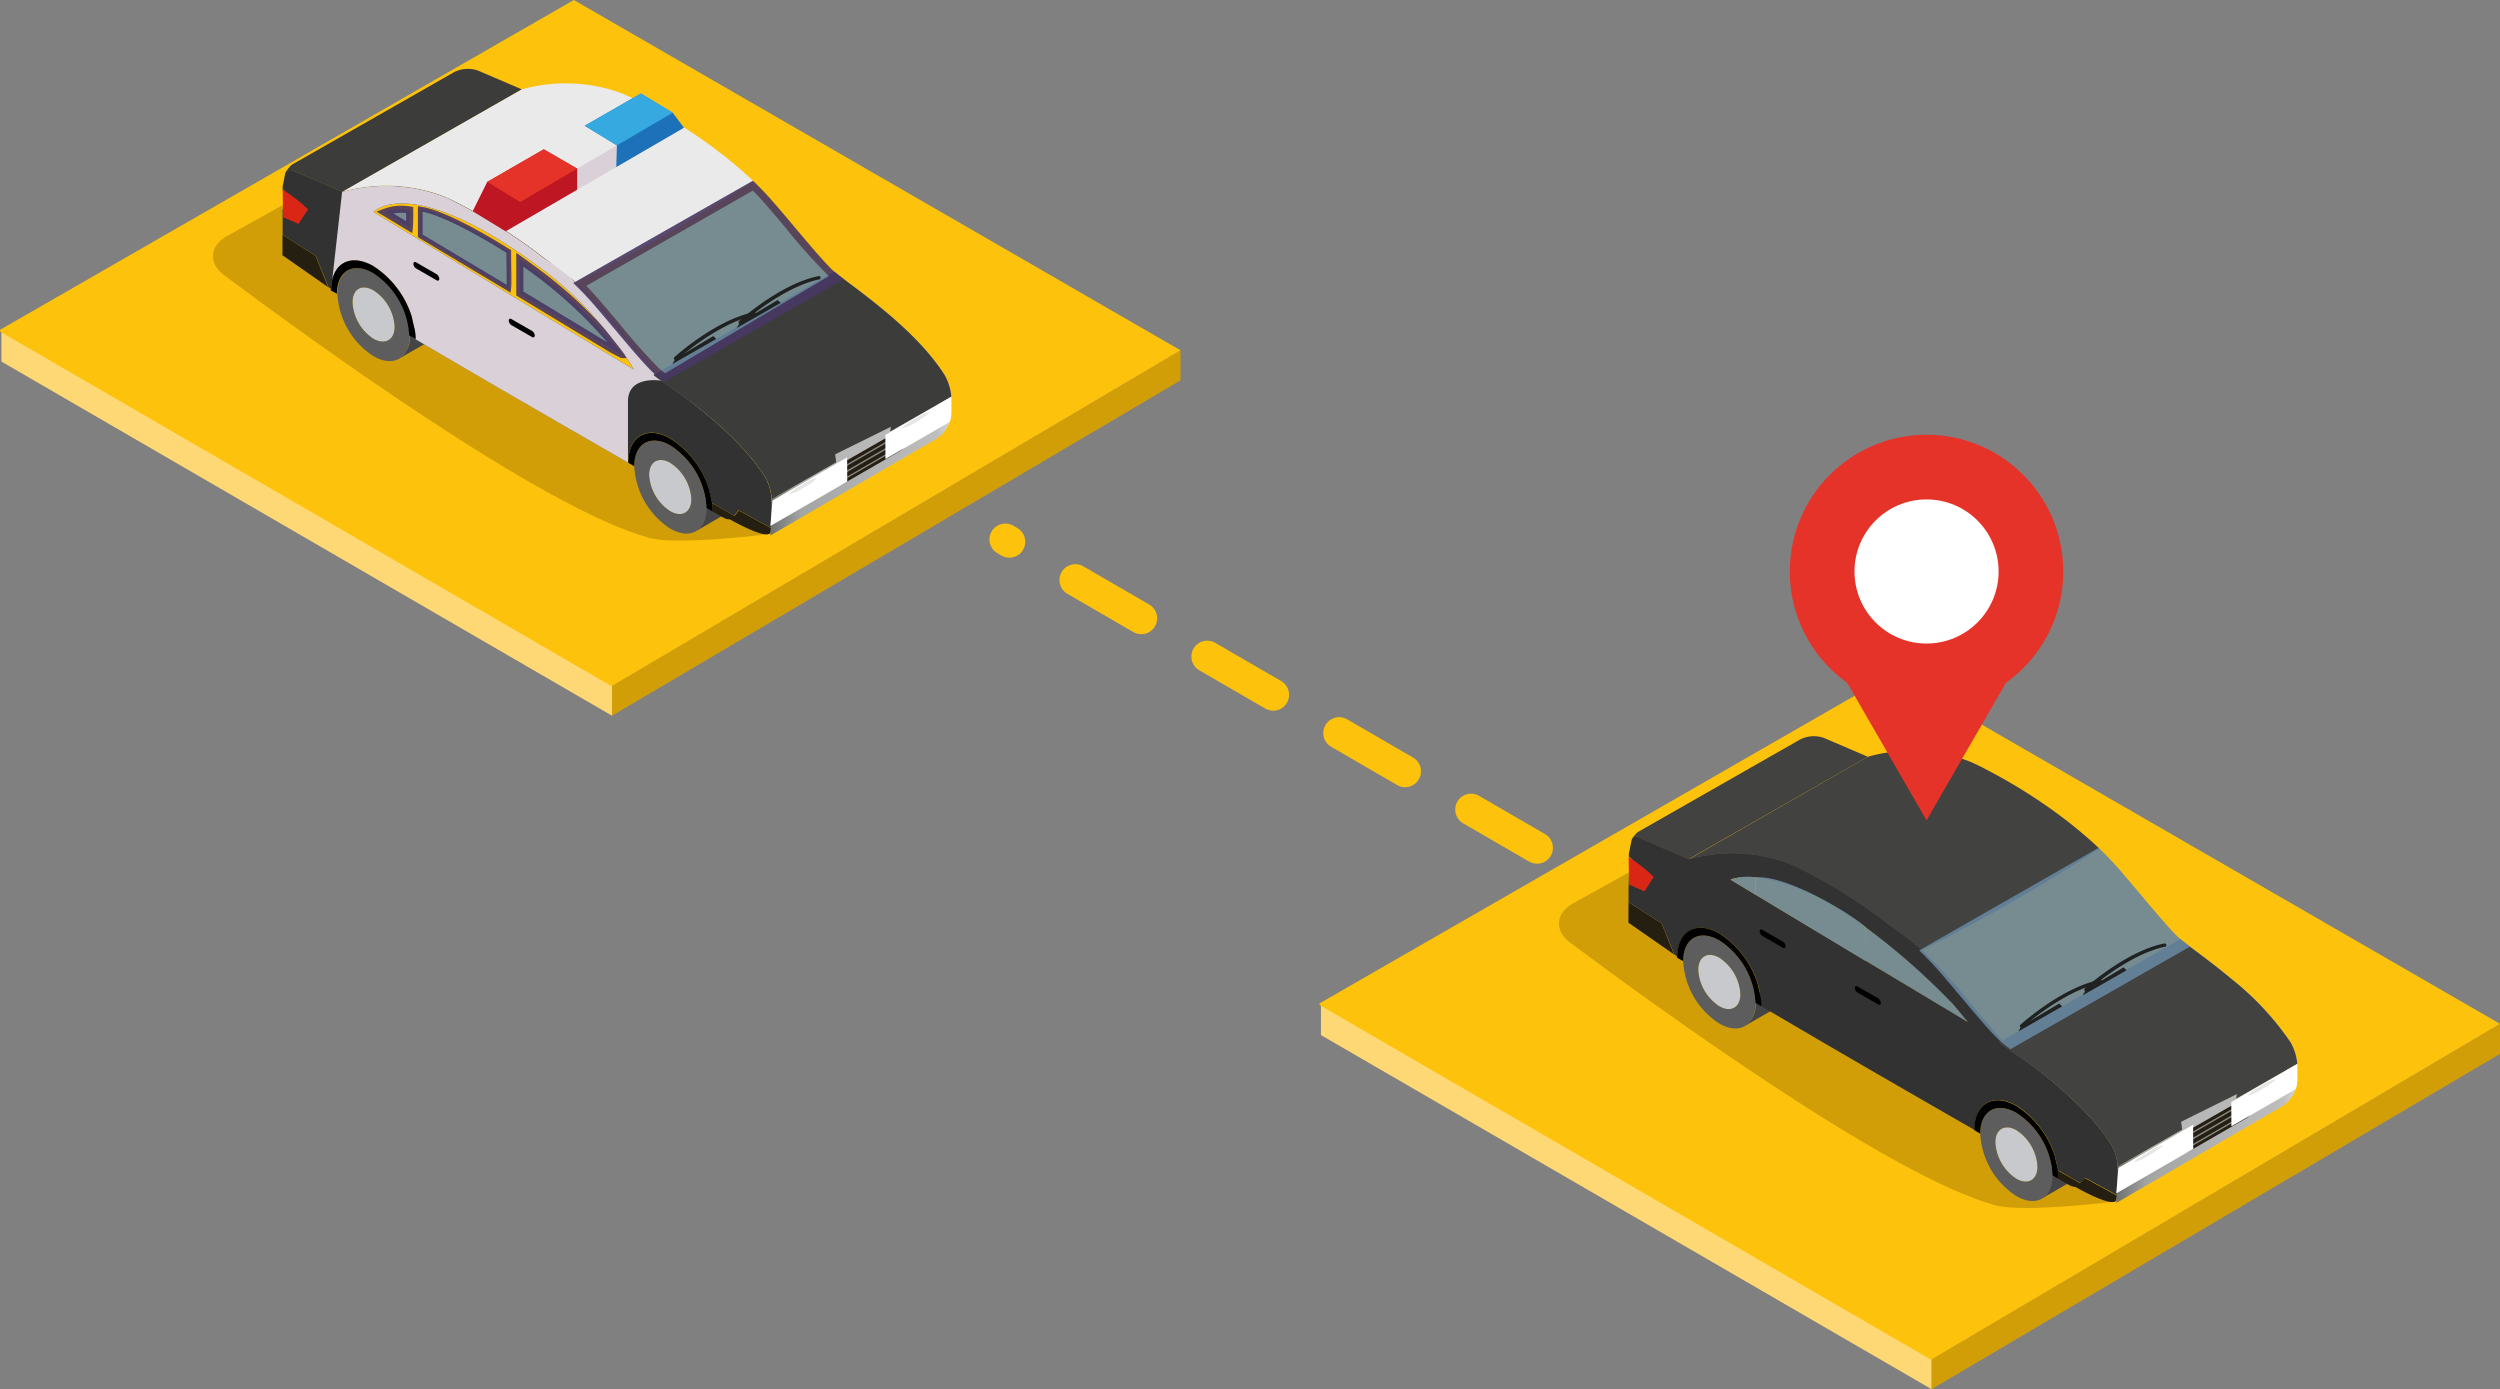 <svg xmlns="http://www.w3.org/2000/svg" xmlns:xlink="http://www.w3.org/1999/xlink" viewBox="0 0 393.45 218.63"><rect x="0" y="0" width="393.45" height="218.63" fill="#808080" stroke="none"/><defs><style>.cls-1{fill:#d29e08;}.cls-2{fill:#fdd875;}.cls-3{fill:#fdc20b;}.cls-4{fill:#464545;}.cls-5{fill:#251f12;}.cls-6{fill:#c7c9cd;}.cls-7{fill:#5d5d5d;}.cls-8{fill:#424241;}.cls-22,.cls-27,.cls-29,.cls-9{fill:#6786a0;}.cls-21,.cls-27,.cls-29,.cls-9{opacity:0.9;}.cls-10{fill:#323232;}.cls-11{fill:#010101;}.cls-12{fill:#fcbd0b;}.cls-13{fill:#262529;}.cls-14{fill:url(#linear-gradient);}.cls-15{fill:#da2715;}.cls-16{fill:url(#linear-gradient-2);}.cls-17{fill:#b8b8b8;}.cls-18{fill:#878787;}.cls-19{fill:#fff;}.cls-20{fill:#e7e6e6;}.cls-23{fill:#202121;}.cls-24{fill:#e6332a;}.cls-25{fill:none;stroke:#fdc20b;stroke-linecap:round;stroke-linejoin:round;stroke-width:5px;stroke-dasharray:12;}.cls-26{fill:#3c3c3b;}.cls-27,.cls-29{stroke:#473763;stroke-miterlimit:10;}.cls-27{stroke-width:1.12px;}.cls-28{fill:#d9d0d8;}.cls-29{stroke-width:0.74px;}.cls-30{fill:#eaeaea;}.cls-31{fill:url(#linear-gradient-3);}.cls-32{fill:url(#linear-gradient-4);}.cls-33{fill:#473763;}.cls-34{fill:#1d71b8;}.cls-35{fill:#be1622;}.cls-36{fill:#36a9e1;}</style><linearGradient id="linear-gradient" x1="-428.24" y1="163.65" x2="-405.95" y2="184.14" gradientTransform="matrix(-1, 0, 0, 1, -74.05, 0)" gradientUnits="userSpaceOnUse"><stop offset="0" stop-color="#d9d9d9"/><stop offset="0.08" stop-color="#bfbebf"/><stop offset="0.83" stop-color="#a3a5a5"/><stop offset="1" stop-color="#6f7171"/></linearGradient><linearGradient id="linear-gradient-2" x1="-440.12" y1="186.93" x2="-411.64" y2="186.93" xlink:href="#linear-gradient"/><linearGradient id="linear-gradient-3" x1="39.93" y1="58.61" x2="62.22" y2="79.1" gradientTransform="matrix(-1, 0, 0, 1, 182.29, 0)" xlink:href="#linear-gradient"/><linearGradient id="linear-gradient-4" x1="28.06" y1="81.89" x2="56.53" y2="81.89" gradientTransform="matrix(-1, 0, 0, 1, 182.29, 0)" xlink:href="#linear-gradient"/></defs><title>G14_06_04</title><g id="Livello_1" data-name="Livello 1"><polygon class="cls-1" points="185.79 55.11 185.79 59.86 96.32 112.64 96.32 107.89 185.79 55.11"/><polygon class="cls-2" points="96.32 107.89 96.32 112.64 0.22 56.9 0.22 52.16 96.32 107.89"/><polygon class="cls-3" points="96.1 107.9 0 52.17 0 51.91 90.31 0 185.79 55.13 96.25 107.99 96.1 107.9"/><polygon class="cls-1" points="393.45 161.11 393.45 165.86 303.99 218.63 303.99 213.89 393.45 161.11"/><polygon class="cls-2" points="303.99 213.89 303.99 218.63 207.89 162.9 207.89 158.16 303.99 213.89"/><polygon class="cls-3" points="303.76 213.9 207.67 158.17 207.67 157.91 297.97 106 393.45 161.13 303.91 213.99 303.76 213.9"/><path class="cls-1" d="M318.55,198.24c-16.68-4.5-54-31.69-66.94-41.35-2.49-1.86-2.29-4.63.43-6.14l15-8.34,8.12,13.06,62.6,42.13S323.18,199.48,318.55,198.24Z" transform="translate(-4.52 -8.55)"/><polygon class="cls-4" points="321.57 188.49 326.42 185.69 321.57 183.19 321.57 188.49"/><polygon class="cls-5" points="256.29 141.98 256.28 145.21 263.47 150.22 261.5 145.31 256.29 141.98"/><path class="cls-6" d="M275.12,159.28c-1.83-1.05-3.32-.2-3.33,1.9a7.29,7.29,0,0,0,3.31,5.73c1.82,1.06,3.32.2,3.33-1.89A7.36,7.36,0,0,0,275.12,159.28Z" transform="translate(-4.52 -8.55)"/><path class="cls-4" d="M280.8,166.53v-.15a9,9,0,0,0-.18-1.68,4.2,4.2,0,0,0,.51.05,3.87,3.87,0,0,0,2-.54,8.2,8.2,0,0,0,1.27,2.77L279.14,170A3.91,3.91,0,0,0,280.8,166.53Z" transform="translate(-4.52 -8.55)"/><path class="cls-7" d="M280.8,166.38v.15c-.08,3.5-2.61,4.89-5.71,3.1a12.48,12.48,0,0,1-5.67-9.81c0-3.62,2.56-5.07,5.71-3.26A12.51,12.51,0,0,1,280.8,166.38Zm-5.7.53c1.82,1.06,3.32.2,3.33-1.89a7.36,7.36,0,0,0-3.31-5.74c-1.83-1.05-3.32-.2-3.33,1.9a7.29,7.29,0,0,0,3.31,5.73Z" transform="translate(-4.52 -8.55)"/><path class="cls-8" d="M291.61,124.7a4.76,4.76,0,0,0-3.79.23l-25.49,14.54c-.28.17-1.05,1.08-1,1.27s.82-.42,1.06-.32l7.85,3.37,28.24-16.14Z" transform="translate(-4.52 -8.55)"/><path class="cls-9" d="M302.24,157.47c-1.41-1.08-2.76-2.06-4.08-3v5.31l14.57,8.82,1.52.78A71.76,71.76,0,0,0,302.24,157.47Z" transform="translate(-4.52 -8.55)"/><path class="cls-10" d="M260.82,148.67v1.86l5.21,3.33,2,4.91.48.33c.09-4.08,3-5.72,6.66-3.63a14.72,14.72,0,0,1,6,7.87l.54,2.41a9.61,9.61,0,0,1,.08,1.18l-.95-.55c9.34,5.55,23.61,13.79,34.43,20,0-4.2,3-5.9,6.65-3.79a14.66,14.66,0,0,1,6,7.87l.52,2.28,3.49,2,.69-.85,5.2,2.83c.22,0,0-4.63,0-4.63a8.18,8.18,0,0,0-1-3.39c-4-6.39-12.11-12.26-15.85-15.07l-.16-.09a.53.53,0,0,1-.1-.06c-2.12-2.35-4.71-5.33-7.59-8.9-1.94-2.42-5.62-5.89-7.27-7.85-1.43-1.34-2.51-1.55-4.23-2.88a83.45,83.45,0,0,0-9.37-6.27c-1.49-.86-3-1.68-4.57-2.46-.53-.26-1.05-.49-1.58-.7a25.43,25.43,0,0,0-15.82-.67l-7.85-3.37a.82.82,0,0,0-1.18.63l-.38,1.9v.49c1.93,1.11,0,3.12,0,3.12Zm53.42,20.75L276.89,147c.22-.23,5.88-2,16.2,4.14a40.81,40.81,0,0,1,5.07,3.36A106.28,106.28,0,0,1,312,166.71Zm5.17,3.06c.3.26.75.6,1.3,1h0C320.16,173.08,319.71,172.74,319.41,172.48Z" transform="translate(-4.52 -8.55)"/><path class="cls-11" d="M268.47,159.1c.09-4.08,3-5.72,6.66-3.63a14.72,14.72,0,0,1,6,7.87l.54,2.41a9.61,9.61,0,0,1,.08,1.18l-.95-.55a12.51,12.51,0,0,0-5.67-9.82c-3.15-1.81-5.7-.36-5.71,3.26l-.95-.55Z" transform="translate(-4.52 -8.55)"/><path class="cls-9" d="M280.83,146.63a7.34,7.34,0,0,0-3.94.38l3.87,2.33C280.79,148.71,280.83,147.66,280.83,146.63Z" transform="translate(-4.52 -8.55)"/><path class="cls-12" d="M366.08,177.29c0,.06,0,.11,0,.16h0C366.07,177.4,366.08,177.35,366.08,177.29Z" transform="translate(-4.52 -8.55)"/><path class="cls-13" d="M366.07,176V176h0Z" transform="translate(-4.52 -8.55)"/><path class="cls-9" d="M298.16,154.51c-1.53-1.61-12.26-8.34-17.33-7.88l-.07,2.71,17.39,10.48C298.26,159,298.14,156.32,298.16,154.51Z" transform="translate(-4.52 -8.55)"/><path class="cls-8" d="M298.48,127.65a25.47,25.47,0,0,1,15.83.67h0c.52.21,1.05.44,1.57.7,1.55.78,3.08,1.6,4.57,2.46a83.86,83.86,0,0,1,9.37,6.26c1.73,1.34,3.67,3,5.1,4.36a277.38,277.38,0,0,1-27.95,16c-1.42-1.34-3.67-2.84-5.39-4.17a83.45,83.45,0,0,0-9.37-6.27c-1.49-.86-3-1.68-4.57-2.46-.3-.15-1.58-.7-1.58-.7a25.43,25.43,0,0,0-15.82-.67Z" transform="translate(-4.52 -8.55)"/><path class="cls-6" d="M321.87,186.43c-1.83-1.05-3.32-.2-3.32,1.91a7.27,7.27,0,0,0,3.3,5.72c1.83,1.06,3.32.2,3.33-1.9A7.3,7.3,0,0,0,321.87,186.43Z" transform="translate(-4.52 -8.55)"/><path class="cls-12" d="M308.52,160.09c-.63-.66-1.31-1.34-2-2C307.21,158.75,307.89,159.42,308.52,160.09Z" transform="translate(-4.52 -8.55)"/><path class="cls-7" d="M327.56,193.54c0,3.61-2.58,5.06-5.72,3.24a12.48,12.48,0,0,1-5.67-9.82c0-3.61,2.57-5.06,5.71-3.25A12.52,12.52,0,0,1,327.56,193.54Zm-5.71.52c1.83,1.06,3.32.2,3.33-1.9a7.3,7.3,0,0,0-3.31-5.73c-1.83-1.05-3.32-.2-3.32,1.91a7.27,7.27,0,0,0,3.3,5.72Z" transform="translate(-4.52 -8.55)"/><path class="cls-11" d="M321.88,182.62c-3.65-2.11-6.64-.41-6.65,3.79l.94.55c0-3.61,2.57-5.06,5.71-3.25a12.52,12.52,0,0,1,5.68,9.83l.94.54a9.45,9.45,0,0,0-.07-1.18l0-.13-.52-2.28A14.66,14.66,0,0,0,321.88,182.62Z" transform="translate(-4.52 -8.55)"/><path class="cls-12" d="M336.21,196.74c-.13.83-.34,1.4-4.4-.79C335.87,198.15,336.08,197.57,336.21,196.74Z" transform="translate(-4.52 -8.55)"/><path class="cls-5" d="M337.78,196.76l-5.2-2.83-.69.85-3.49-2,0,.13a9.41,9.41,0,0,1,.07,1.17l1.45.84.19.11,0,0,.13.08.07,0,.12.07,0,0,.13.07.07,0,.08,0,.09.05.08,0,.09.05.08,0,.08,0,.57.31c4.06,2.19,5.8,2.47,5.92,1.65a2,2,0,0,1,.19-.75Z" transform="translate(-4.52 -8.55)"/><path class="cls-13" d="M336.4,196h0a2.17,2.17,0,0,0-.18.75A1.88,1.88,0,0,1,336.4,196Z" transform="translate(-4.52 -8.55)"/><path class="cls-14" d="M347.65,156.34c1.17,1,4.48,3.28,8.05,6.26a45,45,0,0,1,9.32,10,8.34,8.34,0,0,1,1.05,3.38l-28.25,16.15a8.18,8.18,0,0,0-1-3.39c-2.27-3.66-5.92-7.15-9.32-10-3.58-3-7.13-5.13-8.3-6.14Z" transform="translate(-4.52 -8.55)"/><path class="cls-8" d="M347.65,156.34c1.17,1,4.48,3.28,8.05,6.26a45,45,0,0,1,9.32,10,8.34,8.34,0,0,1,1.05,3.38l-28.25,16.15a8.18,8.18,0,0,0-1-3.39c-2.27-3.66-5.92-7.15-9.32-10-3.58-3-7.13-5.13-8.3-6.14Z" transform="translate(-4.52 -8.55)"/><path class="cls-15" d="M260.91,143.48l-.08,0,.08,4.28,2.41,1.07,1.46-2.26A24.05,24.05,0,0,0,260.91,143.48Z" transform="translate(-4.52 -8.55)"/><path class="cls-16" d="M366.07,178.62a5.16,5.16,0,0,1-2.31,4l-26.17,15.25.23-5.74L366.07,176Z" transform="translate(-4.52 -8.55)"/><polygon class="cls-17" points="351.51 175.56 343.76 180.51 343.27 176.54 352.04 172.19 351.51 175.56"/><path class="cls-5" d="M348.84,186.5c-.7.4-1,1.93-1,2.64s.57,1,1.26.56l8.94-5.16a2.63,2.63,0,0,0,1.25-2c0-.71-.77-1.59-1.46-1.19Z" transform="translate(-4.52 -8.55)"/><path class="cls-18" d="M358.66,181.43a1.29,1.29,0,0,1,.17.16L348,187.83c0-.1.07-.21.12-.32Z" transform="translate(-4.52 -8.55)"/><path class="cls-18" d="M359.13,183.12a3.7,3.7,0,0,1-.17.35l-10.91,6.3a.61.61,0,0,1-.15-.17Z" transform="translate(-4.52 -8.55)"/><path class="cls-18" d="M359.16,182.12a1,1,0,0,1,.06.22l-11.42,6.6a1.41,1.41,0,0,1,0-.28Z" transform="translate(-4.52 -8.55)"/><path class="cls-19" d="M355.68,182l10.39-6v2.62a4.08,4.08,0,0,1-.26,1.34L355.7,185.8Z" transform="translate(-4.52 -8.55)"/><path class="cls-20" d="M358.22,181a6.32,6.32,0,0,0,2.35-1.07c1.23-.72,2.16-1.4,2.09-1.53a6.53,6.53,0,0,0-2.35,1.07A6.83,6.83,0,0,0,358.22,181Z" transform="translate(-4.52 -8.55)"/><polygon class="cls-19" points="333.4 183.8 333.06 187.81 345.17 180.82 345.15 177.01 333.4 183.8"/><path class="cls-20" d="M340.45,191.41a6.75,6.75,0,0,0,2.36-1.08c1.22-.72,2.16-1.4,2.09-1.53a6.67,6.67,0,0,0-2.36,1.08C341.31,190.6,340.38,191.28,340.45,191.41Z" transform="translate(-4.52 -8.55)"/><path class="cls-11" d="M296.85,163.79c-.22-.13-.41,0-.41.24a.93.93,0,0,0,.41.72l3.25,1.88c.23.13.42,0,.42-.24a.92.92,0,0,0-.41-.72Z" transform="translate(-4.52 -8.55)"/><path class="cls-11" d="M281.86,154.87c-.22-.13-.41,0-.41.24a.94.94,0,0,0,.41.72l3.25,1.88c.23.13.42,0,.42-.24a.9.9,0,0,0-.41-.72Z" transform="translate(-4.52 -8.55)"/><g class="cls-21"><path class="cls-22" d="M320.93,173.67l28.24-16.14c-.66-.5-1.18-.9-1.52-1.19-2.27-2-8-9.32-10.89-12.39l-.25-.26-.05-.06-.2-.2-.07-.07-.19-.2a.6.6,0,0,1-.08-.08c-.06-.06-.13-.12-.19-.19l-.09-.08-.18-.18a.38.38,0,0,0-.09-.09l-.18-.18a.94.94,0,0,1-.1-.1l-.17-.16-.12-.12-28.24,16.15a1.14,1.14,0,0,1,.11.11l.18.16.1.1.18.18.09.09.18.18.09.08.19.19.07.08.19.2a.23.23,0,0,1,.07.07,1.89,1.89,0,0,1,.2.2l.06.06.25.26c2.88,3.07,8.62,10.42,10.89,12.39C319.75,172.77,320.27,173.17,320.93,173.67Z" transform="translate(-4.52 -8.55)"/></g><polygon class="cls-23" points="327.76 156.66 328.27 155.8 334.2 152.25 334.68 152.7 327.76 156.66"/><path class="cls-23" d="M332.79,164.62a.26.26,0,0,0,.18-.07c.06-.06,6.49-5.81,12.28-7a.25.25,0,0,0,.21-.31.28.28,0,0,0-.31-.21c-5.94,1.18-12.27,6.84-12.54,7.09a.28.28,0,0,0,0,.37A.28.28,0,0,0,332.79,164.62Z" transform="translate(-4.52 -8.55)"/><polygon class="cls-23" points="317.64 162.33 318.15 161.47 324.08 157.93 324.56 158.38 317.64 162.33"/><path class="cls-23" d="M322.67,170.29a.26.26,0,0,0,.18-.07c.06-.05,6.49-5.8,12.28-6.95a.27.27,0,0,0,.21-.31.26.26,0,0,0-.31-.21c-5.94,1.18-12.27,6.84-12.54,7.08a.26.26,0,0,0,0,.37A.27.27,0,0,0,322.67,170.29Z" transform="translate(-4.52 -8.55)"/><circle class="cls-24" cx="303.2" cy="89.94" r="21.52"/><polygon class="cls-24" points="317.08 105.07 289.33 105.07 303.2 129.1 317.08 105.07"/><circle class="cls-19" cx="303.2" cy="89.94" r="11.34"/><line class="cls-25" x1="241.9" y1="133.43" x2="158.22" y2="84.9"/></g><g id="Livello_3" data-name="Livello 3"><path class="cls-1" d="M106.72,93.2C90,88.71,52.7,61.51,39.78,51.85c-2.49-1.86-2.29-4.62.43-6.13l15-8.34L63.3,50.44l62.6,42.12S111.35,94.45,106.72,93.2Z" transform="translate(-4.52 -8.55)"/><path class="cls-10" d="M49,43.63V45.5l5.22,3.33,2,4.91.47.33c.09-4.09,3-5.72,6.66-3.63a14.72,14.72,0,0,1,6,7.87l.54,2.4a9.77,9.77,0,0,1,.08,1.19l-1-.55c9.34,5.54,23.61,13.78,34.43,20,0-4.2,3-5.9,6.65-3.79a14.63,14.63,0,0,1,6,7.86l.52,2.29,3.49,2,.69-.85,5.2,2.83c.22-.06,0-4.64,0-4.64a8.13,8.13,0,0,0-1-3.38c-4-6.4-12.11-12.26-15.85-15.08l-.16-.08a.53.53,0,0,1-.1-.06c-2.12-2.35-4.71-5.33-7.58-8.91-2-2.42-5.63-5.88-7.28-7.85-1.43-1.34-2.51-1.55-4.23-2.88a84.79,84.79,0,0,0-9.37-6.26c-1.49-.86-3-1.69-4.57-2.46-.52-.26-1-.5-1.58-.71a25.48,25.48,0,0,0-15.82-.66l-7.85-3.37a.82.82,0,0,0-1.18.63L49,37.92v.49c1.93,1.11,0,3.12,0,3.12ZM104.26,66.7,63.32,41.92c.23-.22,4.43-4.5,18.2,3.44a81.35,81.35,0,0,1,7.64,5.07l1.38,1a59.31,59.31,0,0,1,10.55,10.67s1.79,2.23,1.85,2.46c.45.69.9,1.39,1.32,2.12Zm3.32.74c.3.26.75.61,1.3,1h0C108.33,68.05,107.88,67.7,107.58,67.44Z" transform="translate(-4.52 -8.55)"/><polygon class="cls-4" points="109.74 83.46 114.59 80.66 109.74 78.16 109.74 83.46"/><polygon class="cls-5" points="44.46 36.95 44.45 40.17 51.64 45.19 49.67 40.28 44.46 36.95"/><path class="cls-6" d="M63.29,54.25C61.46,53.2,60,54,60,56.15a7.3,7.3,0,0,0,3.31,5.73c1.82,1,3.32.2,3.33-1.9A7.29,7.29,0,0,0,63.29,54.25Z" transform="translate(-4.52 -8.55)"/><path class="cls-4" d="M69,61.5v-.15a9.08,9.08,0,0,0-.18-1.69,4.2,4.2,0,0,0,.51.05,3.75,3.75,0,0,0,2-.54A8.36,8.36,0,0,0,72.56,62l-5.25,3A3.93,3.93,0,0,0,69,61.5Z" transform="translate(-4.52 -8.55)"/><path class="cls-7" d="M69,61.35v.15c-.08,3.5-2.61,4.89-5.71,3.1a12.49,12.49,0,0,1-5.67-9.82c0-3.61,2.57-5.07,5.71-3.25A12.49,12.49,0,0,1,69,61.35Zm-5.7.53c1.82,1,3.32.2,3.33-1.9a7.29,7.29,0,0,0-3.31-5.73C61.46,53.2,60,54,60,56.15a7.3,7.3,0,0,0,3.31,5.73Z" transform="translate(-4.52 -8.55)"/><path class="cls-26" d="M79.78,19.67A4.76,4.76,0,0,0,76,19.9L50.5,34.44c-.28.16-1,1.08-1,1.27s.82-.42,1.06-.32l7.85,3.37L86.65,22.62Z" transform="translate(-4.52 -8.55)"/><path class="cls-27" d="M90.41,52.43c-1.41-1.07-2.76-2.06-4.08-3v5.31l14.58,8.83,1.51.78A72,72,0,0,0,90.41,52.43Z" transform="translate(-4.52 -8.55)"/><path class="cls-28" d="M56.64,54.07c.09-4.09,3-5.72,6.66-3.63a14.72,14.72,0,0,1,6,7.87l.54,2.4a9.77,9.77,0,0,1,.08,1.19l-1-.55c9.34,5.54,23.61,13.78,34.43,20V71.73c0-4.28,5.44-3.24,5.44-3.24-2.12-2.35-4.71-5.33-7.58-8.91-2-2.42-5.63-5.88-7.28-7.85-1.43-1.34-2.51-1.55-4.23-2.88a84.79,84.79,0,0,0-9.37-6.26c-1.49-.86-3-1.69-4.57-2.46-.52-.26-1-.5-1.58-.71a25.48,25.48,0,0,0-15.82-.66ZM104.26,66.7,63.32,41.92c.23-.22,4.43-4.5,18.2,3.44a81.35,81.35,0,0,1,7.64,5.07l1.38,1a59.31,59.31,0,0,1,10.55,10.67s1.79,2.23,1.85,2.46c.45.69.9,1.39,1.32,2.12Zm3.32.74c.3.26.75.61,1.3,1h0C108.33,68.05,107.88,67.7,107.58,67.44Z" transform="translate(-4.52 -8.55)"/><path class="cls-11" d="M56.64,54.07c.09-4.09,3-5.72,6.66-3.63a14.72,14.72,0,0,1,6,7.87l.54,2.4a9.77,9.77,0,0,1,.08,1.19l-1-.55a12.49,12.49,0,0,0-5.67-9.82c-3.14-1.82-5.7-.36-5.71,3.25l-1-.55Z" transform="translate(-4.52 -8.55)"/><path class="cls-27" d="M69,41.6a7.37,7.37,0,0,0-3.94.37l3.88,2.34C69,43.67,69,42.63,69,41.6Z" transform="translate(-4.52 -8.55)"/><path class="cls-12" d="M154.26,72.26a.78.78,0,0,0,0,.16h0A.88.88,0,0,1,154.26,72.26Z" transform="translate(-4.52 -8.55)"/><path class="cls-13" d="M154.24,71V71h0Z" transform="translate(-4.52 -8.55)"/><path class="cls-29" d="M84.59,48.12c-1.61-1-9.68-6.06-13.93-6.69v4.24L84.59,54C84.7,53.21,84.57,49.93,84.59,48.12Z" transform="translate(-4.52 -8.55)"/><path class="cls-30" d="M86.65,22.62a25.51,25.51,0,0,1,15.83.66h0c.52.21,1,.45,1.57.71,1.55.77,3.08,1.59,4.57,2.45A83.9,83.9,0,0,1,118,32.71c1.73,1.33,3.67,3,5.1,4.35A277.4,277.4,0,0,1,95.14,53c-1.42-1.34-3.67-2.85-5.39-4.18a84.79,84.79,0,0,0-9.37-6.26c-1.49-.86-3-1.69-4.57-2.46-.3-.15-1.58-.71-1.58-.71a25.48,25.48,0,0,0-15.82-.66Z" transform="translate(-4.52 -8.55)"/><path class="cls-6" d="M110,81.4c-1.83-1.05-3.32-.21-3.32,1.9A7.29,7.29,0,0,0,110,89c1.83,1.06,3.33.2,3.33-1.9A7.29,7.29,0,0,0,110,81.4Z" transform="translate(-4.52 -8.55)"/><path class="cls-12" d="M96.69,55.06c-.63-.67-1.31-1.35-2-2C95.38,53.71,96.06,54.39,96.69,55.06Z" transform="translate(-4.52 -8.55)"/><path class="cls-7" d="M115.73,88.5c0,3.61-2.57,5.06-5.72,3.25a12.52,12.52,0,0,1-5.67-9.82c0-3.61,2.57-5.06,5.71-3.25A12.5,12.5,0,0,1,115.73,88.5ZM110,89c1.83,1.06,3.33.2,3.33-1.9A7.29,7.29,0,0,0,110,81.4c-1.83-1.05-3.32-.21-3.32,1.9A7.29,7.29,0,0,0,110,89Z" transform="translate(-4.52 -8.55)"/><path class="cls-11" d="M110.05,77.59c-3.65-2.11-6.64-.41-6.65,3.79l.94.55c0-3.61,2.57-5.06,5.71-3.25a12.5,12.5,0,0,1,5.68,9.82l.94.55a9.45,9.45,0,0,0-.07-1.18l0-.13-.52-2.29A14.63,14.63,0,0,0,110.05,77.59Z" transform="translate(-4.52 -8.55)"/><path class="cls-12" d="M124.38,91.71c-.13.82-.33,1.4-4.4-.79C124.05,93.11,124.25,92.53,124.38,91.71Z" transform="translate(-4.52 -8.55)"/><path class="cls-5" d="M126,91.73l-5.2-2.83-.69.85-3.49-2,0,.13a9.41,9.41,0,0,1,.07,1.17l1.45.84.19.1,0,0,.13.08.07,0,.12.08,0,0,.12.07.07,0,.09,0,.09.05.07,0,.09,0,.08,0,.08,0,.57.31c4.07,2.19,5.8,2.47,5.92,1.64a1.93,1.93,0,0,1,.19-.74Z" transform="translate(-4.52 -8.55)"/><path class="cls-13" d="M124.57,91h0a1.93,1.93,0,0,0-.19.75A1.93,1.93,0,0,1,124.57,91Z" transform="translate(-4.52 -8.55)"/><path class="cls-31" d="M135.82,51.3c1.17,1,4.48,3.28,8.05,6.27,3.41,2.84,7,6.33,9.32,10A8.29,8.29,0,0,1,154.24,71L126,87.09a8.13,8.13,0,0,0-1-3.38c-2.27-3.67-5.92-7.16-9.32-10-3.57-3-7.13-5.14-8.3-6.15Z" transform="translate(-4.52 -8.55)"/><path class="cls-26" d="M135.82,51.3c1.17,1,4.48,3.28,8.05,6.27,3.41,2.84,7,6.33,9.32,10A8.29,8.29,0,0,1,154.24,71L126,87.09a8.13,8.13,0,0,0-1-3.38c-2.27-3.67-5.92-7.16-9.32-10-3.57-3-7.13-5.14-8.3-6.15Z" transform="translate(-4.52 -8.55)"/><path class="cls-15" d="M49.08,38.45l-.08,0,.08,4.28,2.41,1.06L53,41.5A24.05,24.05,0,0,0,49.08,38.45Z" transform="translate(-4.52 -8.55)"/><path class="cls-32" d="M154.24,73.59a5.16,5.16,0,0,1-2.31,4L125.76,92.83l.23-5.74L154.24,71Z" transform="translate(-4.52 -8.55)"/><polygon class="cls-17" points="139.68 70.53 131.93 75.47 131.44 71.5 140.21 67.16 139.68 70.53"/><path class="cls-5" d="M137,81.46c-.69.4-1,1.94-1,2.64s.57,1,1.26.57l8.94-5.16a2.65,2.65,0,0,0,1.25-2c0-.71-.77-1.59-1.46-1.19Z" transform="translate(-4.52 -8.55)"/><path class="cls-18" d="M146.83,76.4a1.29,1.29,0,0,1,.17.16L136.19,82.8a3,3,0,0,1,.11-.32Z" transform="translate(-4.52 -8.55)"/><path class="cls-18" d="M147.3,78.08a2.21,2.21,0,0,1-.16.35l-10.92,6.3a.57.57,0,0,1-.15-.16Z" transform="translate(-4.52 -8.55)"/><path class="cls-18" d="M147.33,77.09a.9.9,0,0,1,.06.22L136,83.9q0-.12,0-.27Z" transform="translate(-4.52 -8.55)"/><path class="cls-19" d="M143.86,77l10.38-6v2.62a4.08,4.08,0,0,1-.26,1.34l-10.11,5.83Z" transform="translate(-4.52 -8.55)"/><path class="cls-20" d="M146.39,76a6.33,6.33,0,0,0,2.36-1.07c1.22-.72,2.16-1.41,2.08-1.53a6.4,6.4,0,0,0-2.35,1.07C147.25,75.2,146.32,75.88,146.39,76Z" transform="translate(-4.52 -8.55)"/><polygon class="cls-19" points="121.57 78.77 121.24 82.78 133.34 75.79 133.32 71.98 121.57 78.77"/><path class="cls-20" d="M128.62,86.37A6.33,6.33,0,0,0,131,85.3a6.65,6.65,0,0,0,2.09-1.53,6.33,6.33,0,0,0-2.36,1.07A6.65,6.65,0,0,0,128.62,86.37Z" transform="translate(-4.52 -8.55)"/><path class="cls-11" d="M85,58.76c-.22-.13-.41,0-.41.24a.93.93,0,0,0,.41.72l3.25,1.87c.24.14.42,0,.43-.23a.91.91,0,0,0-.42-.72Z" transform="translate(-4.52 -8.55)"/><path class="cls-11" d="M70,49.83c-.23-.12-.42,0-.42.25a.92.92,0,0,0,.41.71l3.26,1.88c.23.13.41,0,.41-.24a.93.93,0,0,0-.41-.72Z" transform="translate(-4.52 -8.55)"/><g class="cls-21"><path class="cls-22" d="M109.14,68c-.46-.35-.9-.69-1.19-.94a85.63,85.63,0,0,1-6.3-7.07c-1.73-2.06-3.36-4-4.55-5.27l-.51-.54-.94-.93,27.23-15.57.55.54.6.61.5.51c1.16,1.25,2.79,3.19,4.52,5.24a86,86,0,0,0,6.41,7.19c.22.19.51.42.87.7Z" transform="translate(-4.52 -8.55)"/><path class="cls-33" d="M122.79,38.34l0,0,0,0,0,0,.07.07.08.08.06.06,0,0h0l.06.05.13.14h0l0,0,0,0,.13.13,0,0,0,0h0l.21.21,0,0h0l0,0,.24.24c1.16,1.24,2.78,3.17,4.5,5.22a86.87,86.87,0,0,0,6.48,7.25l.24.2L109.18,67.3c-.34-.27-.65-.51-.87-.7a91.78,91.78,0,0,1-6.22-7c-1.74-2.07-3.38-4-4.58-5.31l-.14-.14L97.24,54l0,0,0,0L97,53.73l0,0-.11-.11-.08-.09,0,0h0l0,0,0,0,0,0,26.22-15M123,37,94.73,53.09a1.14,1.14,0,0,1,.11.11l.18.17.1.1.18.17.09.09.18.18.09.09.19.19.07.08.2.19.07.07.19.21.06.06.25.26c2.88,3.07,8.62,10.41,10.89,12.38.34.29.86.7,1.52,1.19l28.24-16.14c-.66-.49-1.18-.9-1.52-1.19-2.27-2-8-9.31-10.89-12.38l-.25-.26-.05-.06-.2-.21-.07-.07-.19-.19-.08-.08-.19-.19-.08-.09-.19-.18-.09-.09-.18-.18-.1-.09-.17-.17L123,37Z" transform="translate(-4.52 -8.55)"/></g><polygon class="cls-23" points="115.93 51.63 116.44 50.77 122.38 47.22 122.86 47.67 115.93 51.63"/><path class="cls-23" d="M121,59.58a.28.28,0,0,0,.18-.06c.06-.06,6.49-5.81,12.28-7a.26.26,0,0,0,.21-.31.27.27,0,0,0-.31-.21c-5.94,1.18-12.27,6.84-12.53,7.08a.27.27,0,0,0,0,.38A.27.27,0,0,0,121,59.58Z" transform="translate(-4.52 -8.55)"/><polygon class="cls-23" points="105.81 57.3 106.32 56.44 112.25 52.89 112.73 53.34 105.81 57.3"/><path class="cls-23" d="M110.84,65.26a.31.31,0,0,0,.18-.07c.06-.06,6.49-5.81,12.28-7a.26.26,0,0,0,.21-.31.27.27,0,0,0-.31-.21c-5.94,1.18-12.27,6.84-12.54,7.09a.26.26,0,0,0,0,.37A.27.27,0,0,0,110.84,65.26Z" transform="translate(-4.52 -8.55)"/><polygon class="cls-28" points="79.57 36.41 107.64 20.1 102.63 17.06 74.39 33.24 79.57 36.41"/><polygon class="cls-30" points="81.86 31.79 105.87 17.74 100.86 14.71 76.68 28.63 81.86 31.79"/><polygon class="cls-34" points="107.64 20.1 105.87 17.74 100.86 14.71 92.02 19.79 97.09 22.88 96.99 26.29 107.64 20.1"/><polygon class="cls-35" points="90.83 29.86 90.83 26.54 85.58 23.5 76.68 28.63 74.39 33.24 79.57 36.41 90.83 29.86"/><polygon class="cls-36" points="97.09 22.88 105.87 17.74 100.86 14.71 92.02 19.79 97.09 22.88"/><polygon class="cls-24" points="81.86 31.79 90.83 26.54 85.58 23.5 76.68 28.63 81.86 31.79"/></g></svg>